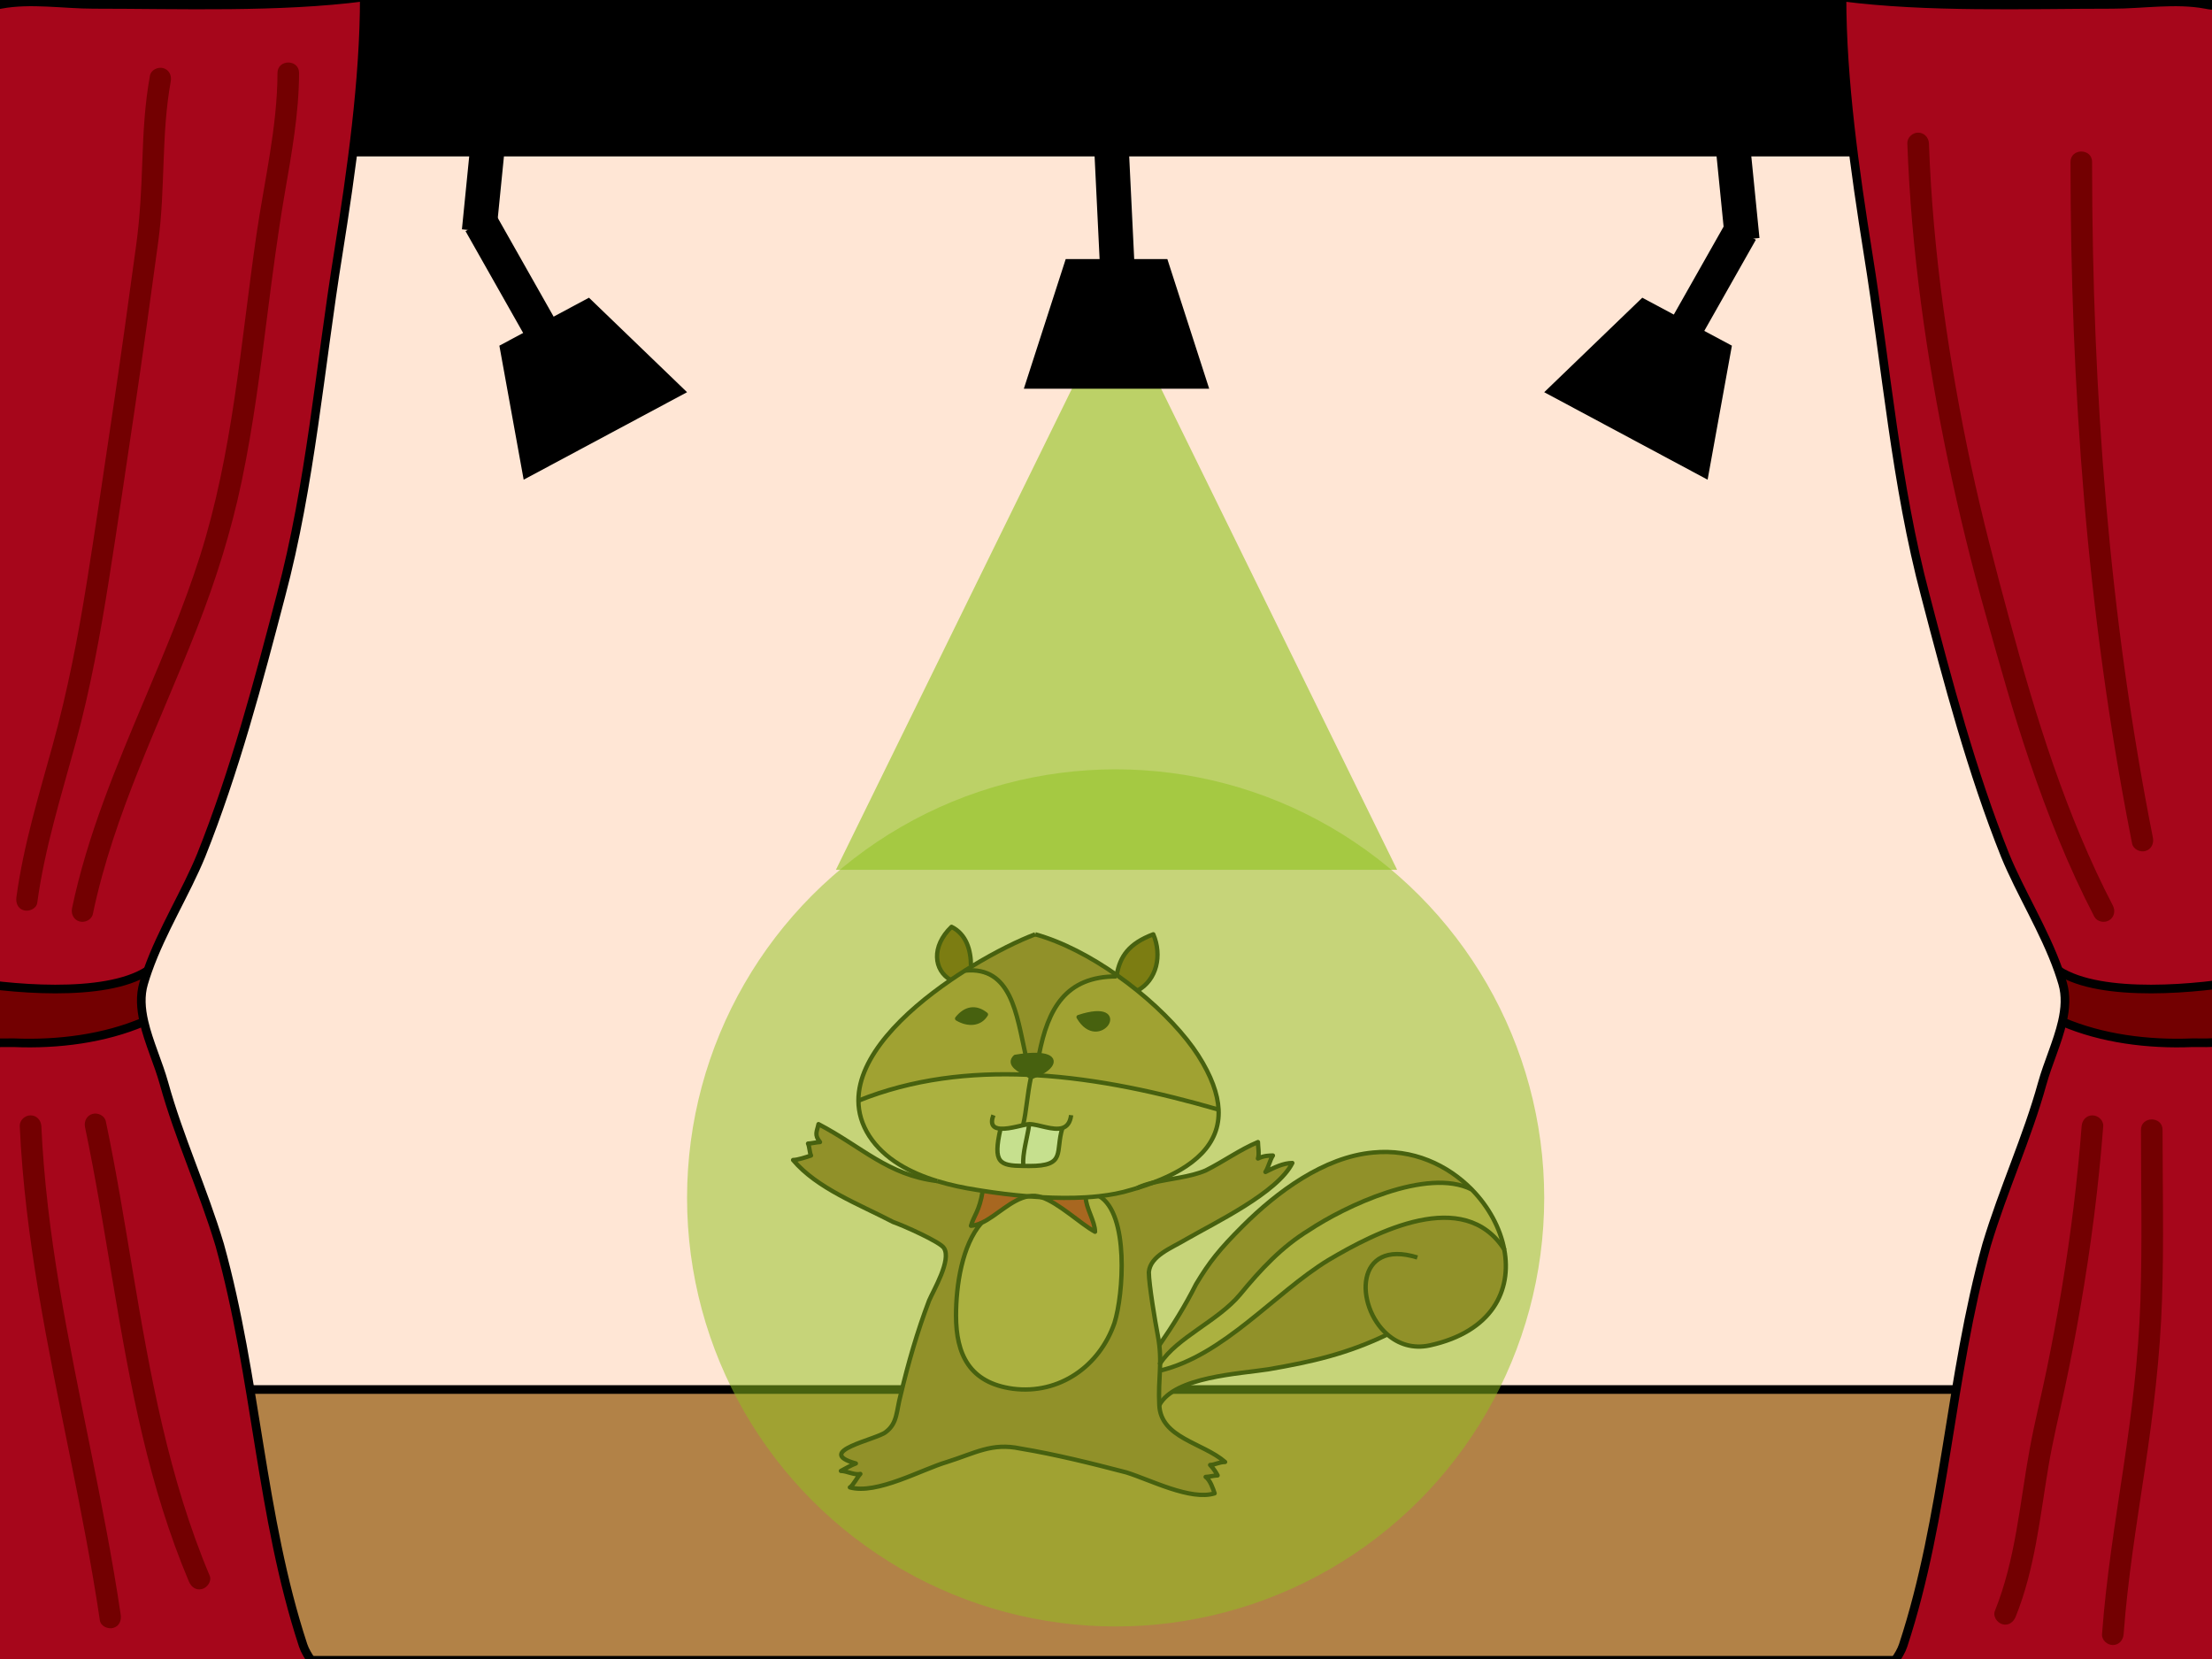 <?xml version="1.0" encoding="UTF-8" standalone="no"?>
<!-- Generator: Adobe Illustrator 16.0.0, SVG Export Plug-In . SVG Version: 6.00 Build 0)  -->

<svg
   xmlns:dc="http://purl.org/dc/elements/1.1/"
   xmlns:cc="http://creativecommons.org/ns#"
   xmlns:rdf="http://www.w3.org/1999/02/22-rdf-syntax-ns#"
   xmlns:svg="http://www.w3.org/2000/svg"
   xmlns="http://www.w3.org/2000/svg"
   xmlns:sodipodi="http://sodipodi.sourceforge.net/DTD/sodipodi-0.dtd"
   xmlns:inkscape="http://www.inkscape.org/namespaces/inkscape"
   version="1.1"
   x="0px"
   y="0px"
   width="2560px"
   height="1920px"
   viewBox="0 0 2560 1920"
   enable-background="new 0 0 2560 1920"
   xml:space="preserve"
   id="svg513"
   sodipodi:docname="off-on-off.svg"
   inkscape:version="0.92.3 (2405546, 2018-03-11)"><rect x="0" y="0" width="2560" height="1920" fill="#808080" stroke="none"/><defs
   id="defs517" /><sodipodi:namedview
   pagecolor="#ffffff"
   bordercolor="#666666"
   borderopacity="1"
   objecttolerance="10"
   gridtolerance="10"
   guidetolerance="10"
   inkscape:pageopacity="0"
   inkscape:pageshadow="2"
   inkscape:window-width="1920"
   inkscape:window-height="1052"
   id="namedview515"
   showgrid="false"
   inkscape:zoom="0.34766083"
   inkscape:cx="1353.7665"
   inkscape:cy="1054.2693"
   inkscape:window-x="0"
   inkscape:window-y="0"
   inkscape:window-maximized="1"
   inkscape:current-layer="svg513" />
<rect
   style="fill:#ffe6d5"
   id="rect211"
   width="2301.093"
   height="1507.216"
   x="126.56"
   y="151.035" /><g
   id="圖層_5">
	<rect
   x="0"
   y="-3.53"
   width="2560"
   height="184.529"
   id="rect310" />
	
		<rect
   x="0"
   y="1608.115"
   fill="#B28247"
   stroke="#000000"
   stroke-width="10"
   stroke-miterlimit="10"
   width="2560"
   height="313.382"
   id="rect312" />
	<g
   id="XMLID_2_">
		<g
   id="g320">
			<path
   fill="#730001"
   d="M171.05,1123.26c-1.74,4.931-3.35,9.87-4.8,14.84c-4.2,14.271-3.14,29.19,0.35,44.381l-0.35,0.079     c-45.06,19.311-98.71,26.36-150.21,24.21c-17.17,0-55.79,2.15-66.52-15.02c-0.12-0.16-0.24-0.33-0.35-0.51     c0.1-9.12,0.22-18.25,0.35-27.391c0.12-6.72,0.25-13.449,0.39-20.17c0.67-4.16,1.3-7.62,1.75-9.87     C7.46,1144.54,121.7,1155.45,171.05,1123.26z"
   id="path314" />
			<path
   fill="#A6061B"
   d="M370.12,1938.53c-79.4,0-156.66,0-233.91,0c-47.21,0-92.27-2.15-137.34,2.14     c-36.48,2.15-42.92,12.88-49.35-23.6c-15.03-98.71,0-212.45,0-311.16c0-138.93-1.89-275.97-0.35-414.67     c0.11,0.18,0.23,0.35,0.35,0.51c10.73,17.17,49.35,15.02,66.52,15.02c51.5,2.15,105.15-4.899,150.21-24.21l0.35-0.079     c5.42,23.659,16.73,47.979,23.26,71.5c17.17,62.229,45.06,122.319,64.38,186.689c42.92,154.51,47.21,313.311,96.56,463.521     C355.09,1917.07,365.82,1927.8,370.12,1938.53z"
   id="path316" />
			<path
   fill="#A6061B"
   d="M421.62-3.53c0,96.57-15.02,201.72-30.04,296.14c-21.46,133.04-32.19,268.24-66.53,396.99     c-25.75,98.71-53.65,203.86-92.27,300.43c-17.46,42.66-45.41,87.069-61.73,133.229c-49.35,32.19-163.59,21.28-219.39,10.55     c-0.45,2.25-1.08,5.71-1.75,9.87c6.7-340.83,23.21-679.68,23.21-1020.6c0-23.61-10.73-81.55,0-103.01     C-16.15,0.76-20.44,9.34,1.02,5.05c34.33-6.44,72.96,0,107.29,0C209.17,5.05,322.91,9.34,421.62-3.53z"
   id="path318" />
		</g>
		<g
   id="g328">
			<path
   fill="none"
   stroke="#000000"
   stroke-width="10"
   stroke-miterlimit="10"
   d="M421.62-3.53c0,96.57-15.02,201.72-30.04,296.14     c-21.46,133.04-32.19,268.24-66.53,396.99c-25.75,98.71-53.65,203.86-92.27,300.43c-17.46,42.66-45.41,87.069-61.73,133.229     c-1.74,4.931-3.35,9.87-4.8,14.84c-4.2,14.271-3.14,29.19,0.35,44.381c5.42,23.659,16.73,47.979,23.26,71.5     c17.17,62.229,45.06,122.319,64.38,186.689c42.92,154.51,47.21,313.311,96.56,463.521c4.29,12.88,15.02,23.609,19.32,34.34"
   id="path322" />
			<path
   fill="none"
   stroke="#000000"
   stroke-width="10"
   stroke-miterlimit="10"
   d="M421.62-3.53     C322.91,9.34,209.17,5.05,108.31,5.05c-34.33,0-72.96-6.44-107.29,0c-21.46,4.29-17.17-4.29-27.9,15.02     c-10.73,21.46,0,79.4,0,103.01c0,340.92-16.51,679.77-23.21,1020.6c-0.14,6.721-0.27,13.45-0.39,20.17     c-0.13,9.141-0.25,18.271-0.35,27.391c-1.54,138.7,0.35,275.74,0.35,414.67c0,98.71-15.03,212.45,0,311.16     c6.43,36.479,12.87,25.75,49.35,23.6c45.07-4.29,90.13-2.14,137.34-2.14c77.25,0,154.51,0,233.91,0"
   id="path324" />
			<path
   fill="none"
   stroke="#000000"
   stroke-width="10"
   stroke-miterlimit="10"
   d="M171.05,1123.26     c-49.35,32.19-163.59,21.28-219.39,10.55c-0.45,2.25-1.08,5.71-1.75,9.87c-2.46,15.33-5.34,40.07-0.74,47.561     c0.11,0.18,0.23,0.35,0.35,0.51c10.73,17.17,49.35,15.02,66.52,15.02c51.5,2.15,105.15-4.899,150.21-24.21"
   id="path326" />
		</g>
	</g>
	<g
   id="XMLID_3_">
		<g
   id="g337">
			<path
   fill="#A6061B"
   d="M2131.768-3.53c0,96.57,15.021,201.72,30.04,296.14c21.46,133.04,32.19,268.24,66.53,396.99     c25.75,98.71,53.649,203.86,92.27,300.43c17.46,42.66,45.41,87.069,61.73,133.229c49.35,32.19,163.59,21.28,219.39,10.55     c0.45,2.25,1.08,5.71,1.75,9.87c-6.7-340.83-23.21-679.68-23.21-1020.6c0-23.61,10.73-81.55,0-103.01     c-10.729-19.31-6.439-10.73-27.899-15.02c-34.33-6.44-72.961,0-107.29,0C2344.218,5.05,2230.478,9.34,2131.768-3.53z"
   id="path331" />
			<path
   fill="#A6061B"
   d="M2183.268,1938.53c79.4,0,156.66,0,233.91,0c47.21,0,92.27-2.15,137.34,2.14     c36.48,2.15,42.92,12.88,49.351-23.6c15.029-98.71,0-212.45,0-311.16c0-138.93,1.89-275.97,0.35-414.67     c-0.11,0.18-0.23,0.35-0.35,0.51c-10.73,17.17-49.351,15.02-66.521,15.02c-51.5,2.15-105.15-4.899-150.21-24.21l-0.35-0.079     c-5.42,23.659-16.73,47.979-23.261,71.5c-17.17,62.229-45.06,122.319-64.38,186.689c-42.92,154.51-47.21,313.311-96.56,463.521     C2198.298,1917.07,2187.567,1927.8,2183.268,1938.53z"
   id="path333" />
			<path
   fill="#730001"
   d="M2382.338,1123.26c1.74,4.931,3.35,9.87,4.8,14.84c4.2,14.271,3.14,29.19-0.35,44.381l0.35,0.079     c45.06,19.311,98.71,26.36,150.21,24.21c17.17,0,55.79,2.15,66.521-15.02c0.119-0.16,0.239-0.33,0.35-0.51     c-0.1-9.12-0.22-18.25-0.35-27.391c-0.12-6.72-0.25-13.449-0.391-20.17c-0.67-4.16-1.3-7.62-1.75-9.87     C2545.928,1144.54,2431.688,1155.45,2382.338,1123.26z"
   id="path335" />
		</g>
		<g
   id="g345">
			<path
   fill="none"
   stroke="#000000"
   stroke-width="10"
   stroke-miterlimit="10"
   d="M2131.768-3.53     c0,96.57,15.021,201.72,30.04,296.14c21.46,133.04,32.19,268.24,66.53,396.99c25.75,98.71,53.649,203.86,92.27,300.43     c17.46,42.66,45.41,87.069,61.73,133.229c1.74,4.931,3.35,9.87,4.8,14.84c4.2,14.271,3.14,29.19-0.35,44.381     c-5.42,23.659-16.73,47.979-23.261,71.5c-17.17,62.229-45.06,122.319-64.38,186.689c-42.92,154.51-47.21,313.311-96.56,463.521     c-4.29,12.88-15.021,23.609-19.32,34.34"
   id="path339" />
			<path
   fill="none"
   stroke="#000000"
   stroke-width="10"
   stroke-miterlimit="10"
   d="M2131.768-3.53     c98.71,12.87,212.45,8.58,313.311,8.58c34.329,0,72.96-6.44,107.29,0c21.46,4.29,17.17-4.29,27.899,15.02     c10.73,21.46,0,79.4,0,103.01c0,340.92,16.51,679.77,23.21,1020.6c0.141,6.721,0.271,13.45,0.391,20.17     c0.13,9.141,0.25,18.271,0.35,27.391c1.54,138.7-0.35,275.74-0.35,414.67c0,98.71,15.029,212.45,0,311.16     c-6.431,36.479-12.87,25.75-49.351,23.6c-45.07-4.29-90.13-2.14-137.34-2.14c-77.25,0-154.51,0-233.91,0"
   id="path341" />
			<path
   fill="none"
   stroke="#000000"
   stroke-width="10"
   stroke-miterlimit="10"
   d="M2382.338,1123.26     c49.35,32.19,163.59,21.28,219.39,10.55c0.45,2.25,1.08,5.71,1.75,9.87c2.46,15.33,5.34,40.07,0.74,47.561     c-0.11,0.18-0.23,0.35-0.35,0.51c-10.73,17.17-49.351,15.02-66.521,15.02c-51.5,2.15-105.15-4.899-150.21-24.21"
   id="path343" />
		</g>
	</g>
	<g
   id="g352">
		<g
   id="g350">
			<path
   fill="#730001"
   d="M321.136,84.451c-0.161,62.86-15.219,124.639-24.26,186.559c-9.251,63.357-16.05,127.046-25.547,190.37     c-9.244,61.632-21.048,123.01-39.977,182.466c-17.871,56.132-40.857,110.467-63.707,164.705     c-33.237,78.895-66.664,158.406-84.261,242.534c-1.394,6.663,1.86,13.486,8.73,15.377c6.254,1.72,13.981-2.06,15.377-8.73     c24.173-115.569,77.813-221.664,120.601-330.904c21.774-55.592,39.57-112.09,51.788-170.56     c13.327-63.776,21.49-128.495,29.708-193.083c5.864-46.088,11.868-92.139,19.725-137.937     c7.986-46.553,16.701-93.404,16.823-140.797C346.177,68.328,321.177,68.332,321.136,84.451L321.136,84.451z"
   id="path348" />
		</g>
	</g>
	<g
   id="g358">
		<g
   id="g356">
			<path
   fill="#730001"
   d="M173.513,87.565c-5.962,32.707-7.658,65.859-8.806,99.022c-1.119,32.333-2.644,64.361-7.021,96.436     c-8.956,65.614-17.999,131.217-27.806,196.71c-9.636,64.351-18.967,128.781-29.241,193.033     C90.488,736.25,78.268,799.36,61.21,861.379C45.148,919.78,27.145,978.02,19.007,1038.21c-0.912,6.747,1.509,13.391,8.731,15.377     c5.894,1.621,14.461-1.965,15.376-8.73c8.565-63.358,27.998-124.558,44.73-186.068c16.876-62.041,28.4-125.415,38.411-188.878     c10.155-64.38,19.608-128.899,29.2-193.366c9.746-65.496,18.73-131.102,27.68-196.71c8.399-61.571,3.325-124.4,14.485-185.622     c1.221-6.697-1.733-13.452-8.731-15.377C182.766,77.15,174.736,80.856,173.513,87.565L173.513,87.565z"
   id="path354" />
		</g>
	</g>
	<g
   id="g364">
		<g
   id="g362">
			<path
   fill="#730001"
   d="M98.406,1304.513c24.829,118.581,38.573,239.259,66.487,357.229     c13.589,57.431,30.732,114.103,53.685,168.522c2.646,6.273,8.157,10.716,15.376,8.73c5.925-1.63,11.384-9.085,8.731-15.377     c-47.443-112.486-69.093-233.208-89.141-352.981c-9.659-57.709-19.037-115.486-31.03-172.77     c-1.397-6.671-9.122-10.451-15.377-8.73C100.267,1291.025,97.011,1297.85,98.406,1304.513L98.406,1304.513z"
   id="path360" />
		</g>
	</g>
	<g
   id="g370">
		<g
   id="g368">
			<path
   fill="#730001"
   d="M22.853,1303.335c5.911,129.151,32.671,256.063,58.179,382.439     c12.708,62.958,25.123,126.005,34.542,189.554c1.001,6.751,9.418,10.369,15.377,8.73c7.159-1.97,9.729-8.643,8.73-15.377     c-18.882-127.393-49.748-252.603-70.948-379.588c-10.267-61.496-18.028-123.445-20.88-185.759c-0.312-6.805-5.45-12.5-12.5-12.5     C28.774,1290.835,22.541,1296.523,22.853,1303.335L22.853,1303.335z"
   id="path366" />
		</g>
	</g>
	<g
   id="g376">
		<g
   id="g374">
			<path
   fill="#730001"
   d="M2207.402,165.996c4.479,123.572,21.916,246.625,47.144,367.587     c12.487,59.876,27.099,119.31,43.63,178.197c15.943,56.796,31.731,113.53,50.734,169.407     c20.871,61.37,44.879,121.962,74.791,179.529c3.139,6.041,11.446,7.798,17.102,4.484c6.092-3.567,7.627-11.056,4.484-17.102     c-54.218-104.348-89.086-218.01-119.726-331.139c-15.936-58.838-31.425-117.644-44.211-177.268     c-13.053-60.865-23.923-122.207-32.343-183.885c-8.593-62.936-14.305-126.33-16.605-189.812c-0.247-6.808-5.499-12.5-12.5-12.5     C2213.275,153.496,2207.155,159.183,2207.402,165.996L2207.402,165.996z"
   id="path372" />
		</g>
	</g>
	<g
   id="g382">
		<g
   id="g380">
			<path
   fill="#730001"
   d="M2396.243,187.456c0.023,130.287,4.746,260.589,15.762,390.425     c11.06,130.362,28.568,260.239,53.603,388.665c0.627,3.215,1.262,6.428,1.897,9.642c1.324,6.688,9.177,10.436,15.377,8.73     c6.923-1.904,10.053-8.699,8.73-15.377c-25.248-127.492-42.869-256.362-54.106-385.827     c-11.268-129.798-16.094-260.108-16.26-390.377c-0.002-1.96-0.003-3.92-0.003-5.88     C2421.24,171.334,2396.24,171.333,2396.243,187.456L2396.243,187.456z"
   id="path378" />
		</g>
	</g>
	<g
   id="g388">
		<g
   id="g386">
			<path
   fill="#730001"
   d="M2409.119,1303.335c-4.789,63.04-12.671,125.795-23.023,188.157c-5.239,31.56-11.143,63.008-17.602,94.34     c-6.237,30.262-13.837,60.257-19.41,90.649c-11.543,62.947-16.248,128.008-40.378,187.908c-2.55,6.331,2.728,13.726,8.73,15.377     c7.14,1.964,12.833-2.416,15.377-8.73c22.308-55.38,28.107-115.387,37.906-173.788c5.067-30.202,12.368-59.898,18.75-89.834     c6.661-31.244,12.699-62.62,18.156-94.097c12.054-69.522,21.147-139.619,26.493-209.982c0.517-6.803-6.077-12.5-12.5-12.5     C2414.415,1290.835,2409.635,1296.543,2409.119,1303.335L2409.119,1303.335z"
   id="path384" />
		</g>
	</g>
	<g
   id="g394">
		<g
   id="g392">
			<path
   fill="#730001"
   d="M2477.788,1307.627c0.016,66.028,1.529,132.074-0.656,198.085     c-2.145,64.768-10.056,128.792-19.661,192.822c-9.612,64.07-19.986,128.121-24.747,192.784c-0.501,6.804,6.065,12.5,12.5,12.5     c7.192,0,12-5.707,12.5-12.5c4.741-64.391,15.185-128.12,24.72-191.922c9.712-64.981,17.578-129.95,19.754-195.665     c2.163-65.347,0.606-130.74,0.591-196.104C2502.784,1291.506,2477.784,1291.505,2477.788,1307.627L2477.788,1307.627z"
   id="path390" />
		</g>
	</g>
</g>
<g
   id="圖層_2">
	<g
   id="XMLID_1_">
		<g
   id="g435">
			<path
   fill="#956134"
   d="M1740.898,1445.964c8.962,47.323-13.796,95.088-86.074,111.064c-19.8,4.308-36.606-1.67-49.2-12.62     c-46.71,22.489-87.468,31.649-137.637,40.299c-32.87,5.19-108.988,8.65-126.288,41.52c-0.831-15.82,0.164-27.956,0.691-39.953     c74.061-17.586,132.707-89.916,194.795-127.854C1592.545,1425.55,1694.181,1373.313,1740.898,1445.964z"
   id="path397" />
			<path
   fill="#C9A063"
   d="M1703.272,1376.574c19.54,19.921,32.938,44.59,37.626,69.39c-46.718-72.65-148.354-20.414-203.713,12.456     c-62.088,37.938-120.734,110.268-194.795,127.854c0.121-2.751,0.226-5.493,0.269-8.278     c19.644-30.248,66.933-49.157,92.458-79.786c24.22-29.41,48.439-55.359,79.579-74.389c41.52-27.68,136.668-73.187,188.567-47.237     L1703.272,1376.574z"
   id="path399" />
			<path
   fill="#956134"
   d="M1703.272,1376.574l-0.009,0.009c-51.899-25.949-147.048,19.558-188.567,47.237     c-31.14,19.029-55.359,44.979-79.579,74.389c-25.525,30.629-72.814,49.538-92.458,79.786c0.104-6.651-0.087-13.511-0.96-21.157     c15.569-22.49,30.344-46.26,42.453-70.479c15.57-25.949,27.178-40.551,54.425-67.729c39.063-38.959,93.419-79.578,150.508-84.769     C1634.73,1329.294,1675.299,1348.064,1703.272,1376.574z"
   id="path401" />
			<path
   fill="#956134"
   d="M1342.659,1577.995c-0.043,2.785-0.147,5.527-0.269,8.278c-0.527,11.997-1.522,24.133-0.691,39.953     c1.729,38.06,50.169,43.25,76.118,65.739c-6.92,0-12.109,3.46-17.299,3.46c3.459,3.46,6.919,8.649,8.649,12.109     c-3.46,0-10.38,1.73-13.84,1.73c5.19,3.46,8.649,13.84,10.38,19.029c-27.68,8.65-74.389-15.569-102.068-24.22     c-39.79-10.38-81.309-20.759-122.828-27.679c-32.87-6.92-51.899,5.189-84.769,15.569c-29.41,8.649-81.309,38.06-112.448,29.409     c3.46-1.729,8.65-12.109,12.11-15.569c-6.92,1.729-15.57-3.46-22.49-3.46c3.46-1.73,12.11-6.92,17.3-8.65     c-49.503-13.753,24.219-27.679,34.599-36.329c13.84-10.38,12.11-24.22,17.3-43.249c8.65-36.33,19.03-72.659,32.87-108.988     c5.19-12.11,25.95-46.709,17.3-60.549c-3.46-6.92-48.439-26.815-58.819-30.275c-39.789-20.759-88.229-38.924-115.908-71.793     c5.19,0,15.57-3.46,20.76-5.19c-1.73-3.46-1.73-10.38-3.46-13.84c3.46,0,10.38-1.729,13.84-1.729     c-6.92-8.65-3.46-12.11-1.73-20.76c50.559,26.434,80.124,58.923,137.204,65.843c0,0,0,0,0.009,0     c15.457,4.748,31.287,7.983,46.164,10.275c2.18,0.363,4.403,0.727,6.661,1.082c-3.771,23.674-10.121,28.328-13.581,40.438     c4.048-0.285,8.044-1.496,12.032-3.296c-22.481,25.95-29.332,72.495-29.332,107.095c0,44.979,15.569,77.849,65.739,84.769     c53.629,6.92,100.338-25.95,117.638-76.119c10.38-32.869,17.075-125.959-17.524-146.719c13.096-1.462,25.456-3.806,36.554-7.249     c2.388-0.683,4.74-1.375,7.067-2.093h0.009c6.366-1.955,12.517-4.04,18.398-6.263c19.462-4.645,43.059-6.436,61.024-14.134     c20.76-10.38,39.789-24.22,60.549-32.869c0,5.189,1.73,13.84,0,19.029c6.92-3.46,13.84-3.46,17.3-3.46     c-3.46,5.19-5.189,13.84-8.649,19.029c10.38-5.189,20.76-10.38,31.14-10.38c-17.3,34.6-89.959,69.199-122.828,88.229     c-17.3,10.38-41.52,19.029-43.25,38.059c0,13.84,7.569,58.897,10.025,71.284c0.935,4.731,1.609,9.134,2.085,13.295     C1342.572,1564.484,1342.763,1571.344,1342.659,1577.995z"
   id="path403" />
			<path
   fill="#C9A063"
   d="M1229.571,1305.421c-10.873,3.537-27.818-4.429-38.379-4.429c-5.095,0-22.204,6.003-33.268,5.276v0.061     c-9.125,39.686-1.046,42.738,26.348,43.059c2.188,0.026,4.489,0.035,6.92,0.043     C1234.449,1349.578,1220.921,1333.101,1229.571,1305.421z M1193.172,1246.662c1.998-0.753,3.884-1.522,5.648-2.31     c72.14,4.187,144.142,20.354,210.944,39.694l0.511-0.026c2.041,40.396-28.657,66.925-75.972,84.734     c-6.773,1.617-13.044,3.581-18.398,6.263h-0.009c-2.327,0.718-4.68,1.41-7.067,2.093c-11.098,3.443-23.458,5.787-36.554,7.249     c-5.138,0.579-10.389,1.029-15.726,1.341c-16.634,1.003-34.029,0.821-51.208-0.13c-2.5-0.813-4.921-1.35-7.231-1.54     c-2.742-0.173-5.432,0.018-8.07,0.493c-18.658-1.514-36.684-3.806-52.738-6.331c-2.258-0.355-4.48-0.719-6.661-1.082     c-14.877-2.292-30.707-5.527-46.164-10.275c-0.009,0-0.009,0-0.009,0c-31.269-9.602-61.025-25.379-78.385-52.003     c-8.667-13.494-12.551-27.247-12.611-41.001h0.009c62.539-25.18,129.125-32.852,195.781-29.963     C1190.923,1244.863,1192.307,1245.797,1193.172,1246.662z"
   id="path405" />
			<path
   fill="#B28247"
   d="M1410.275,1284.021l-0.511,0.026c-66.803-19.341-138.804-35.508-210.944-39.694     c21.798-9.723,25.249-21.893,3.607-23.329l0.008-0.146c10.38-53.629,30.915-90.841,89.734-90.841     c0.087-0.536,0.173-1.064,0.26-1.592c8.226,5.778,16.218,11.824,23.899,18.053c30.084,24.393,55.315,51.414,70.35,74.916     C1401.972,1245.33,1409.367,1266.047,1410.275,1284.021z M1248.28,1177.074C1272.05,1217.866,1311.372,1156.4,1248.28,1177.074     L1248.28,1177.074z"
   id="path407" />
			<path
   fill="#6A3906"
   d="M1334.728,1081.285c10.38,24.22,4.221,52.911-18.398,65.212c-7.682-6.229-15.674-12.274-23.899-18.053     C1296.132,1106.819,1306.546,1091.942,1334.728,1081.285z"
   id="path409" />
			<path
   fill="#956134"
   d="M1292.43,1128.444c-0.087,0.527-0.173,1.056-0.26,1.592c-58.819,0-79.354,37.212-89.734,90.841     l-0.008,0.146c-4.195-0.285-9.333-0.164-15.466,0.468l-0.095-0.943c-10.38-46.709-16.435-102.432-70.064-97.241     c2.518-1.601,5.035-3.157,7.534-4.688c28.259-17.282,55.195-30.361,73.775-37.333     C1229.709,1090.1,1262.57,1107.46,1292.43,1128.444z"
   id="path411" />
			<path
   fill="#C9A063"
   d="M1272.275,1384.359c34.6,20.76,27.904,113.85,17.524,146.719c-17.3,50.169-64.009,83.039-117.638,76.119     c-50.169-6.92-65.739-39.789-65.739-84.769c0-34.6,6.851-81.145,29.332-107.095c17.49-7.914,34.668-27.308,54.287-30.811     c5.06,0.407,10.172,0.762,15.301,1.047c19.947,6.505,45.057,30.759,61.968,39.979c0-12.109-10.76-27.74-10.76-39.85     C1261.887,1385.389,1267.137,1384.938,1272.275,1384.359z"
   id="path413" />
			<path
   d="M1248.28,1177.074C1311.372,1156.4,1272.05,1217.866,1248.28,1177.074L1248.28,1177.074z"
   id="path415" />
			<path
   fill="#C30D23"
   d="M1256.55,1385.7c0,12.109,10.76,27.74,10.76,39.85c-16.911-9.221-42.021-33.475-61.968-39.979     C1222.521,1386.521,1239.916,1386.703,1256.55,1385.7z"
   id="path417" />
			<path
   fill="#FFFFFF"
   d="M1191.191,1300.992c10.562,0,27.506,7.966,38.379,4.429c-8.65,27.68,4.878,44.157-38.379,44.01     c-2.431-0.008-4.731-0.017-6.92-0.043v-0.207C1183.164,1334.761,1188.726,1317.79,1191.191,1300.992z"
   id="path419" />
			<path
   d="M1202.428,1221.023c21.642,1.437,18.19,13.606-3.607,23.329c-3.183-0.19-6.375-0.354-9.558-0.484     c-8.321-5.025-23.51-11.824-14.264-20.725c4.342-0.744,8.33-1.289,11.963-1.652     C1193.094,1220.859,1198.232,1220.738,1202.428,1221.023z"
   id="path421" />
			<path
   d="M1198.82,1244.353c-1.764,0.787-3.65,1.557-5.648,2.31c-0.865-0.865-2.249-1.799-3.91-2.794     C1192.445,1243.998,1195.637,1244.162,1198.82,1244.353z"
   id="path423" />
			<path
   fill="#B28247"
   d="M1186.866,1220.548l0.095,0.943c-3.633,0.363-7.621,0.908-11.963,1.652     c-9.247,8.9,5.943,15.699,14.264,20.725c-66.656-2.889-133.242,4.783-195.781,29.963h-0.009     c-0.225-51.043,52.063-102.12,106.792-139.635c5.501-3.771,11.037-7.404,16.538-10.89     C1170.432,1118.116,1176.486,1173.839,1186.866,1220.548z M1141.022,1174.055c-11.894-9.515-23.787-7.136-33.302,4.758     C1119.614,1185.948,1133.886,1185.948,1141.022,1174.055z"
   id="path425" />
			<path
   fill="#FFFFFF"
   d="M1184.271,1349.181v0.207c-27.394-0.32-35.473-3.373-26.348-43.059v-0.061     c11.063,0.727,28.173-5.276,33.268-5.276C1188.726,1317.79,1183.164,1334.761,1184.271,1349.181z"
   id="path427" />
			<path
   fill="#C30D23"
   d="M1135.754,1415.334c-3.988,1.8-7.984,3.011-12.032,3.296c3.46-12.109,9.809-16.764,13.581-40.438     c16.054,2.525,34.081,4.817,52.738,6.331C1170.423,1388.026,1153.244,1407.42,1135.754,1415.334z"
   id="path429" />
			<path
   d="M1107.72,1178.813c9.515-11.894,21.408-14.272,33.302-4.758C1133.886,1185.948,1119.614,1185.948,1107.72,1178.813z"
   id="path431" />
			<path
   fill="#6A3906"
   d="M1123.722,1117.614l0.614,1.004c-2.5,1.531-5.017,3.088-7.534,4.688     c-5.501,3.485-11.037,7.118-16.538,10.89c-19.523-11.228-22.853-38.673,0.969-61.561     C1118.532,1081.285,1123.722,1099.96,1123.722,1117.614z"
   id="path433" />
		</g>
		<g
   id="g481">
			<path
   fill="none"
   stroke="#000000"
   stroke-width="5"
   stroke-linejoin="round"
   stroke-miterlimit="10"
   d="M1315.905,1375.018     c6.366-1.955,12.517-4.04,18.398-6.263c47.314-17.81,78.013-44.339,75.972-84.734c-0.908-17.974-8.304-38.69-23.597-62.607     c-15.034-23.502-40.266-50.523-70.35-74.916c-7.682-6.229-15.674-12.274-23.899-18.053     c-29.86-20.984-62.721-38.345-94.318-47.159"
   id="path437" />
			<path
   fill="none"
   stroke="#000000"
   stroke-width="5"
   stroke-linejoin="round"
   stroke-miterlimit="10"
   d="M1084.478,1366.835     c15.457,4.748,31.287,7.983,46.164,10.275c2.18,0.363,4.403,0.727,6.661,1.082c16.054,2.525,34.081,4.817,52.738,6.331     c5.06,0.407,10.172,0.762,15.301,1.047c17.179,0.951,34.574,1.133,51.208,0.13c5.337-0.312,10.587-0.762,15.726-1.341     c13.096-1.462,25.456-3.806,36.554-7.249c2.388-0.683,4.74-1.375,7.067-2.093"
   id="path439" />
			<path
   fill="none"
   stroke="#000000"
   stroke-width="5"
   stroke-linejoin="round"
   stroke-miterlimit="10"
   d="M1198.111,1081.285     c-18.58,6.972-45.516,20.051-73.775,37.333c-2.5,1.531-5.017,3.088-7.534,4.688c-5.501,3.485-11.037,7.118-16.538,10.89     c-54.728,37.515-107.016,88.592-106.792,139.635c0.061,13.754,3.944,27.507,12.611,41.001     c17.36,26.624,47.116,42.401,78.385,52.003"
   id="path441" />
			<path
   fill="none"
   stroke="#000000"
   stroke-width="5"
   stroke-linejoin="round"
   stroke-miterlimit="10"
   d="M1292.17,1130.036     c0.087-0.536,0.173-1.064,0.26-1.592c3.702-21.625,14.116-36.502,42.298-47.159c10.38,24.22,4.221,52.911-18.398,65.212"
   id="path443" />
			<path
   fill="none"
   stroke="#000000"
   stroke-width="5"
   stroke-linejoin="round"
   stroke-miterlimit="10"
   d="M1123.722,1117.614     c0-17.654-5.19-36.329-22.489-44.979c-23.822,22.888-20.492,50.333-0.969,61.561"
   id="path445" />
			<path
   fill="none"
   stroke="#000000"
   stroke-width="5"
   stroke-linejoin="round"
   stroke-miterlimit="10"
   d="M993.481,1273.831     c62.539-25.18,129.125-32.852,195.781-29.963c3.183,0.13,6.375,0.294,9.558,0.484c72.14,4.187,144.142,20.354,210.944,39.694"
   id="path447" />
			<path
   fill="none"
   stroke="#000000"
   stroke-width="5"
   stroke-linejoin="round"
   stroke-miterlimit="10"
   d="M1193.172,1246.662     c-0.865-0.865-2.249-1.799-3.91-2.794c-8.321-5.025-23.51-11.824-14.264-20.725c4.342-0.744,8.33-1.289,11.963-1.652     c6.133-0.632,11.271-0.753,15.466-0.468c21.642,1.437,18.19,13.606-3.607,23.329     C1197.056,1245.14,1195.17,1245.909,1193.172,1246.662"
   id="path449" />
			<path
   fill="none"
   stroke="#000000"
   stroke-width="5"
   stroke-linejoin="round"
   stroke-miterlimit="10"
   d="M1193.172,1246.662     c-4.316,20.094-5.441,40.49-8.901,54.33"
   id="path451" />
			<path
   fill="none"
   stroke="#000000"
   stroke-width="5"
   stroke-linejoin="round"
   stroke-miterlimit="10"
   d="M1149.672,1290.612     c-4.264,11.374,0.528,15.154,8.252,15.656c11.063,0.727,28.173-5.276,33.268-5.276c10.562,0,27.506,7.966,38.379,4.429     c5.155-1.661,8.944-5.917,10.06-14.809"
   id="path453" />
			<path
   fill="none"
   stroke="#000000"
   stroke-width="5"
   stroke-linejoin="round"
   stroke-miterlimit="10"
   d="M1157.924,1306.329     c-9.125,39.686-1.046,42.738,26.348,43.059c2.188,0.026,4.489,0.035,6.92,0.043c43.258,0.147,29.729-16.33,38.379-44.01"
   id="path455" />
			<path
   fill="none"
   stroke="#000000"
   stroke-width="5"
   stroke-linejoin="round"
   stroke-miterlimit="10"
   d="M1107.72,1178.813     c9.515-11.894,21.408-14.272,33.302-4.758C1133.886,1185.948,1119.614,1185.948,1107.72,1178.813z"
   id="path457" />
			<path
   fill="none"
   stroke="#000000"
   stroke-width="5"
   stroke-linejoin="round"
   stroke-miterlimit="10"
   d="M1248.28,1177.074     C1311.372,1156.4,1272.05,1217.866,1248.28,1177.074L1248.28,1177.074z"
   id="path459" />
			<path
   fill="none"
   stroke="#000000"
   stroke-width="5"
   stroke-linejoin="round"
   stroke-miterlimit="10"
   d="M1084.478,1366.835     c-0.009,0-0.009,0-0.009,0c-57.081-6.92-86.646-39.409-137.204-65.843c-1.73,8.649-5.19,12.109,1.73,20.76     c-3.46,0-10.38,1.729-13.84,1.729c1.73,3.46,1.73,10.38,3.46,13.84c-5.19,1.73-15.57,5.19-20.76,5.19     c27.68,32.869,76.119,51.034,115.908,71.793c10.38,3.46,55.359,23.355,58.819,30.275c8.65,13.84-12.11,48.438-17.3,60.549     c-13.84,36.329-24.22,72.658-32.87,108.988c-5.19,19.029-3.46,32.869-17.3,43.249c-10.38,8.65-84.103,22.576-34.599,36.329     c-5.19,1.73-13.84,6.92-17.3,8.65c6.92,0,15.57,5.189,22.49,3.46c-3.46,3.46-8.65,13.84-12.11,15.569     c31.139,8.65,83.039-20.76,112.448-29.409c32.869-10.38,51.899-22.489,84.769-15.569c41.52,6.92,83.039,17.299,122.828,27.679     c27.68,8.65,74.389,32.87,102.068,24.22c-1.73-5.189-5.189-15.569-10.38-19.029c3.46,0,10.38-1.73,13.84-1.73     c-1.73-3.46-5.19-8.649-8.649-12.109c5.189,0,10.379-3.46,17.299-3.46c-25.949-22.489-74.389-27.68-76.118-65.739     c-0.831-15.82,0.164-27.956,0.691-39.953c0.121-2.751,0.226-5.493,0.269-8.278c0.104-6.651-0.087-13.511-0.96-21.157     c-0.476-4.161-1.15-8.563-2.085-13.295c-2.456-12.387-10.025-57.444-10.025-71.284c1.73-19.029,25.95-27.679,43.25-38.059     c32.869-19.03,105.528-53.63,122.828-88.229c-10.38,0-20.76,5.19-31.14,10.38c3.46-5.189,5.189-13.839,8.649-19.029     c-3.46,0-10.38,0-17.3,3.46c1.73-5.189,0-13.84,0-19.029c-20.76,8.649-39.789,22.489-60.549,32.869     c-17.966,7.698-41.563,9.489-61.024,14.134c-6.773,1.617-13.044,3.581-18.398,6.263h-0.009"
   id="path461" />
			<path
   fill="none"
   stroke="#000000"
   stroke-width="5"
   stroke-linejoin="round"
   stroke-miterlimit="10"
   d="M1341.699,1556.838     c15.569-22.49,30.344-46.26,42.453-70.479c15.57-25.949,27.178-40.551,54.425-67.729c39.063-38.959,93.419-79.578,150.508-84.769     c45.646-4.567,86.214,14.203,114.188,42.713c19.54,19.921,32.938,44.59,37.626,69.39c8.962,47.323-13.796,95.088-86.074,111.064     c-19.8,4.308-36.606-1.67-49.2-12.62c-38.042-33.061-37.688-111.454,34.703-89.103"
   id="path463" />
			<path
   fill="none"
   stroke="#000000"
   stroke-width="5"
   stroke-linejoin="round"
   stroke-miterlimit="10"
   d="M1605.624,1544.408     c-46.71,22.489-87.468,31.649-137.637,40.299c-32.87,5.19-108.988,8.65-126.288,41.52"
   id="path465" />
			<path
   fill="none"
   stroke="#000000"
   stroke-width="5"
   stroke-linejoin="round"
   stroke-miterlimit="10"
   d="M1137.303,1378.192     c-3.771,23.674-10.121,28.328-13.581,40.438c4.048-0.285,8.044-1.496,12.032-3.296c17.49-7.914,34.668-27.308,54.287-30.811     c2.638-0.476,5.328-0.666,8.07-0.493c2.31,0.19,4.731,0.727,7.231,1.54c19.947,6.505,45.057,30.759,61.968,39.979     c0-12.109-10.76-27.74-10.76-39.85"
   id="path467" />
			<path
   fill="none"
   stroke="#000000"
   stroke-width="5"
   stroke-linejoin="round"
   stroke-miterlimit="10"
   d="M1135.763,1415.326     l-0.009,0.008c-22.481,25.95-29.332,72.495-29.332,107.095c0,44.979,15.569,77.849,65.739,84.769     c53.629,6.92,100.338-25.95,117.638-76.119c10.38-32.869,17.075-125.959-17.524-146.719"
   id="path469" />
			<path
   fill="none"
   stroke="#000000"
   stroke-width="5"
   stroke-linejoin="round"
   stroke-miterlimit="10"
   d="M1116.802,1123.307     c53.629-5.19,59.684,50.532,70.064,97.241"
   id="path471" />
			<path
   fill="none"
   stroke="#000000"
   stroke-width="5"
   stroke-linejoin="round"
   stroke-miterlimit="10"
   d="M1202.436,1220.877     c10.38-53.629,30.915-90.841,89.734-90.841"
   id="path473" />
			<path
   fill="none"
   stroke="#000000"
   stroke-width="5"
   stroke-linejoin="round"
   stroke-miterlimit="10"
   d="M1341.699,1579.509     c0.312-0.51,0.631-1.012,0.96-1.514c19.644-30.248,66.933-49.157,92.458-79.786c24.22-29.41,48.439-55.359,79.579-74.389     c41.52-27.68,136.668-73.187,188.567-47.237"
   id="path475" />
			<path
   fill="none"
   stroke="#000000"
   stroke-width="5"
   stroke-linejoin="round"
   stroke-miterlimit="10"
   d="M1341.699,1586.438     c0.233-0.052,0.458-0.104,0.691-0.164c74.061-17.586,132.707-89.916,194.795-127.854c55.359-32.87,156.995-85.106,203.713-12.456     v0.009"
   id="path477" />
			<path
   fill="none"
   stroke="#000000"
   stroke-width="5"
   stroke-linejoin="round"
   stroke-miterlimit="10"
   d="M1191.191,1300.992     c-2.465,16.798-8.027,33.769-6.92,48.188"
   id="path479" />
		</g>
	</g>
</g>
<g
   id="圖層_1"
   display="none">
	<polygon
   display="inline"
   opacity="0.7"
   fill="#EC6865"
   points="1288.478,890.383 648.979,390 795.475,1388.061  "
   id="polygon485" />
</g>
<g
   id="圖層_6">
	<polygon
   opacity="0.6"
   fill="#8FC31F"
   points="967.417,1006.646 1292.171,344.646 1616.923,1006.646  "
   id="polygon488" />
</g>
<g
   id="圖層_7"
   display="none">
	<polygon
   display="inline"
   opacity="0.6"
   fill="#00A0E9"
   points="1288.478,890.383 1932.947,391.336 1789.527,1389.396  "
   id="polygon491" />
</g>
<g
   id="圖層_4">
	<circle
   opacity="0.5"
   fill="#8FC31F"
   cx="1291.152"
   cy="1386.366"
   r="496"
   id="circle494" />
	<polygon
   points="1976.251,555.148 1787.152,453.915 1900.665,344.541 2004.363,400.054  "
   id="polygon496" />
	<polygon
   points="1399.416,449.846 1184.924,449.846 1233.377,299.845 1350.998,299.845  "
   id="polygon498" />
	<polygon
   points="606.052,555.15 795.152,453.917 681.638,344.542 577.94,400.055  "
   id="polygon500" />
	
		<line
   fill="none"
   stroke="#000000"
   stroke-width="40"
   stroke-miterlimit="10"
   x1="570.468"
   y1="107.385"
   x2="554.494"
   y2="267.383"
   id="line502" />
	<line
   fill="none"
   stroke="#000000"
   stroke-width="40"
   stroke-miterlimit="10"
   x1="556.161"
   y1="257.63"
   x2="631.769"
   y2="391.23"
   id="line504" />
	
		<line
   fill="none"
   stroke="#000000"
   stroke-width="40"
   stroke-miterlimit="10"
   x1="2000.393"
   y1="117.385"
   x2="2016.365"
   y2="277.383"
   id="line506" />
	
		<line
   fill="none"
   stroke="#000000"
   stroke-width="40"
   stroke-miterlimit="10"
   x1="2014.699"
   y1="267.63"
   x2="1944.689"
   y2="391.336"
   id="line508" />
	
		<line
   fill="none"
   stroke="#000000"
   stroke-width="40"
   stroke-miterlimit="10"
   x1="1283.529"
   y1="112.968"
   x2="1293.424"
   y2="316.649"
   id="line510" />
</g>
</svg>